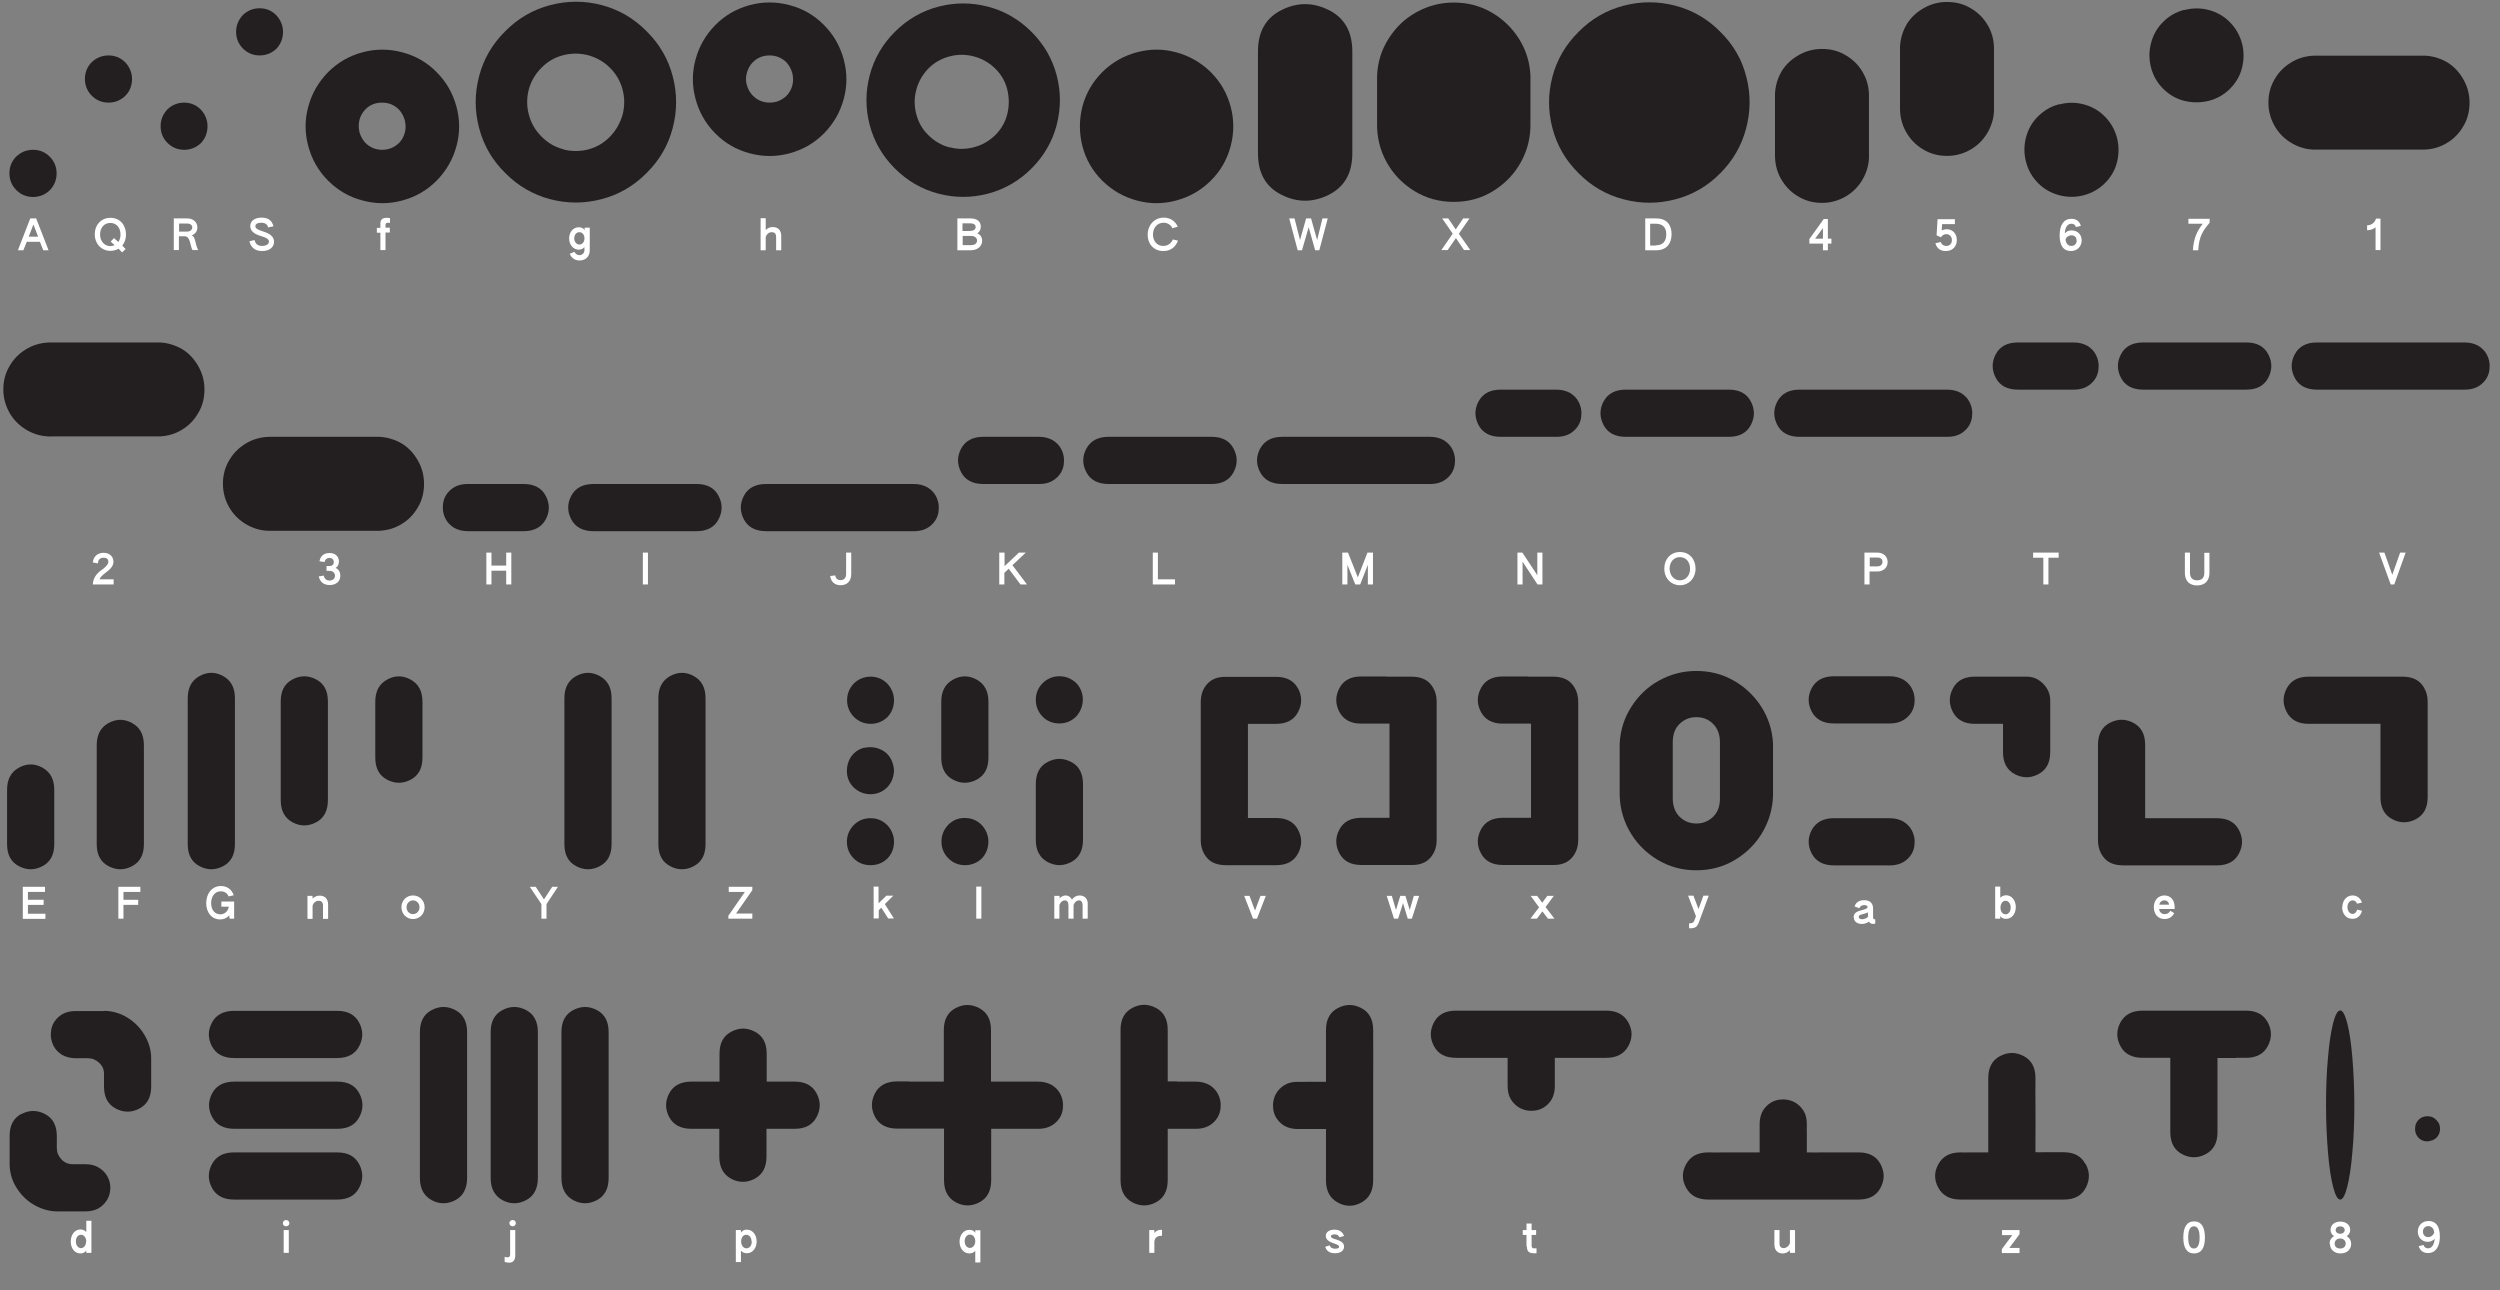<?xml version="1.0" encoding="UTF-8"?>
<svg id="Layer_1" data-name="Layer 1" xmlns="http://www.w3.org/2000/svg" viewBox="0 0 127.17 65.62">
  <rect x="0" y="0" width="127.17" height="65.62" fill="#808080" stroke="none"/>
  <defs>
    <style>
      .cls-1 {
        fill: #231f20;
      }

      .cls-1, .cls-2 {
        stroke-width: 0px;
      }

      .cls-2 {
        fill: #fff;
      }
    </style>
  </defs>
  <g>
    <path class="cls-1" d="M1.68,7.62c.34,0,.62.12.85.35.23.23.35.52.35.85s-.12.62-.35.86c-.23.22-.52.34-.85.34s-.62-.12-.85-.35c-.23-.23-.35-.52-.35-.85s.11-.62.34-.85c.24-.23.53-.35.86-.35Z"/>
    <path class="cls-1" d="M5.52,2.82c.34,0,.62.12.85.35.14.14.25.33.31.55.05.2.05.4,0,.61-.05.21-.15.39-.31.55-.23.22-.52.34-.85.34s-.62-.12-.85-.35c-.23-.23-.35-.52-.35-.85s.11-.62.34-.85c.24-.23.53-.35.86-.35Z"/>
    <path class="cls-1" d="M9.36,5.22c.34,0,.62.12.85.35.14.14.25.33.31.55.05.2.05.4,0,.61-.05.21-.15.39-.29.54-.24.23-.53.35-.86.35s-.62-.12-.85-.35c-.23-.23-.35-.52-.35-.85s.12-.62.35-.86c.23-.22.52-.34.85-.34Z"/>
    <path class="cls-1" d="M13.2.42c.34,0,.62.12.85.35.14.14.25.33.31.55.05.2.05.4,0,.61-.05.21-.15.39-.29.54-.24.23-.53.35-.86.35s-.62-.12-.85-.35c-.23-.23-.35-.52-.35-.85s.12-.62.35-.86c.23-.22.52-.34.85-.34Z"/>
    <path class="cls-1" d="M20.46,10.2c-.67.18-1.34.18-2.01,0-.67-.17-1.26-.51-1.76-1.01-.5-.5-.83-1.09-1.01-1.76-.18-.67-.18-1.34,0-2,.18-.67.51-1.25,1.01-1.76.5-.5,1.08-.83,1.75-1.01s1.34-.18,2.02,0,1.26.51,1.75,1.01c.5.5.83,1.09,1.01,1.76.18.67.18,1.34,0,2-.18.67-.51,1.25-1.01,1.76-.5.5-1.08.83-1.75,1.01ZM19.44,7.62c.34,0,.62-.12.86-.35.15-.15.25-.34.3-.55.05-.2.04-.4-.01-.61-.06-.21-.16-.39-.3-.54-.23-.23-.52-.35-.85-.35-.34,0-.62.11-.85.34-.16.16-.26.35-.31.56-.05.21-.04.41.01.62.06.2.16.38.3.53.23.23.52.35.85.35Z"/>
    <path class="cls-1" d="M30.6,10.13c-.88.23-1.75.23-2.62,0-.87-.23-1.63-.67-2.28-1.33-.66-.65-1.1-1.41-1.33-2.29s-.23-1.75,0-2.63.67-1.64,1.33-2.29c.65-.66,1.41-1.1,2.29-1.33s1.75-.23,2.62,0c.87.23,1.63.67,2.28,1.33.66.65,1.1,1.41,1.33,2.29s.23,1.75,0,2.63-.67,1.64-1.33,2.29c-.65.66-1.41,1.1-2.29,1.33ZM28.65,7.6c.43.11.85.11,1.28,0,.42-.11.79-.33,1.1-.65.31-.32.52-.69.64-1.12.11-.42.11-.85,0-1.27-.11-.42-.32-.79-.64-1.11-.31-.31-.68-.52-1.11-.64-.43-.11-.85-.11-1.28,0-.42.11-.79.32-1.1.64-.32.32-.54.7-.65,1.13-.1.42-.1.83.01,1.25s.32.79.64,1.11c.31.32.68.54,1.11.65Z"/>
    <path class="cls-1" d="M40.16,7.8c-.67.18-1.34.18-2.02,0-.67-.18-1.26-.51-1.75-1.01-.5-.5-.83-1.09-1.01-1.76-.18-.67-.18-1.34,0-2,.18-.67.51-1.25,1.01-1.76.5-.5,1.08-.83,1.75-1.01s1.34-.18,2.02,0,1.26.51,1.75,1.01c.5.5.83,1.09,1.01,1.76.18.67.18,1.34,0,2-.18.67-.51,1.25-1.01,1.76-.5.5-1.08.83-1.75,1.01ZM39.15,5.22c.34,0,.62-.12.86-.35.15-.15.25-.34.3-.55.05-.2.04-.4-.01-.61-.06-.21-.16-.39-.3-.54-.23-.23-.52-.35-.85-.35s-.62.11-.85.34c-.16.16-.26.35-.31.56-.06.2-.06.4,0,.61.06.21.16.39.31.54.23.23.52.35.85.35Z"/>
    <path class="cls-1" d="M44.24,6.36c-.22-.84-.22-1.69,0-2.53.22-.84.65-1.58,1.28-2.21s1.37-1.06,2.21-1.28c.84-.22,1.68-.22,2.53,0,.84.22,1.58.65,2.21,1.28.63.63,1.06,1.37,1.28,2.21.22.84.22,1.68,0,2.53-.22.84-.65,1.58-1.28,2.21s-1.37,1.06-2.21,1.28c-.84.22-1.69.22-2.53,0-.84-.22-1.58-.65-2.21-1.28-.63-.63-1.06-1.37-1.28-2.21ZM48.3,7.49c.41.11.82.11,1.24,0s.77-.31,1.09-.62c.3-.3.51-.66.61-1.07s.1-.82,0-1.24c-.1-.41-.31-.77-.61-1.07-.31-.3-.67-.51-1.09-.62s-.82-.11-1.24,0-.77.31-1.07.61c-.3.31-.51.67-.62,1.09-.11.41-.11.82,0,1.24s.31.77.62,1.07c.3.3.66.51,1.07.62Z"/>
    <path class="cls-1" d="M57.83,2.66c.67-.18,1.34-.18,2,0s1.25.51,1.76,1.01c.5.5.83,1.08,1.01,1.75.18.67.18,1.34,0,2.02-.18.67-.51,1.26-1.01,1.75-.5.5-1.09.83-1.76,1.01-.67.18-1.34.18-2,0-.67-.18-1.25-.51-1.76-1.01-.5-.5-.84-1.09-1.01-1.76-.17-.67-.17-1.34,0-2.01.18-.67.51-1.25,1.01-1.75.5-.5,1.09-.83,1.76-1.01Z"/>
    <path class="cls-1" d="M65.19.51c.8-.4,1.6-.4,2.4,0,.8.4,1.2,1.1,1.2,2.11v5.18c0,1.01-.4,1.71-1.2,2.11-.8.4-1.6.4-2.4,0-.8-.4-1.2-1.1-1.2-2.11V2.62c0-1.01.4-1.71,1.2-2.11Z"/>
    <path class="cls-1" d="M70.64,1.96c.36-.57.83-1.02,1.41-1.34s1.21-.49,1.9-.49,1.32.16,1.9.49,1.05.78,1.41,1.34c.36.57.56,1.2.59,1.88v2.38c.02.73-.14,1.4-.48,2.02-.34.62-.82,1.11-1.42,1.48-.6.37-1.27.55-2,.55s-1.39-.18-2-.55c-.6-.37-1.08-.86-1.42-1.48-.34-.62-.5-1.29-.48-2.02v-2.38c.03-.69.23-1.32.59-1.88Z"/>
    <path class="cls-1" d="M82.59.29c.88-.23,1.75-.23,2.63,0s1.64.67,2.29,1.33c.66.65,1.11,1.42,1.33,2.32.22.86.21,1.73-.02,2.6s-.67,1.63-1.31,2.27c-.65.66-1.41,1.1-2.29,1.33-.88.23-1.75.23-2.63,0-.88-.23-1.64-.67-2.29-1.33-.66-.65-1.1-1.41-1.33-2.29s-.23-1.75,0-2.62c.23-.87.67-1.63,1.33-2.28.65-.66,1.41-1.1,2.29-1.33Z"/>
    <path class="cls-1" d="M90.29,4.77c.02-.42.14-.81.36-1.18.22-.34.51-.6.87-.8.36-.2.74-.3,1.16-.3.44,0,.84.1,1.19.31.35.2.64.47.85.82.22.35.33.73.35,1.15v3.05c.02.45-.08.86-.29,1.25-.21.38-.5.69-.87.91-.37.22-.78.34-1.23.34s-.86-.11-1.23-.34c-.37-.22-.66-.53-.87-.91-.21-.38-.3-.8-.29-1.25v-3.05Z"/>
    <path class="cls-1" d="M96.65,2.38c.02-.42.14-.81.36-1.18.22-.34.51-.6.87-.8.36-.2.74-.3,1.16-.3.44,0,.84.1,1.19.31.35.2.64.47.85.82.22.35.33.73.35,1.15v3.05c.02.45-.08.86-.29,1.25-.21.38-.5.69-.87.91-.37.22-.78.34-1.23.34s-.86-.11-1.23-.34c-.37-.22-.66-.53-.87-.91-.21-.38-.3-.8-.29-1.25v-3.05Z"/>
    <path class="cls-1" d="M104.76,5.31c.42-.11.83-.11,1.24,0,.41.11.77.31,1.07.62.3.3.51.67.62,1.09.1.4.1.81,0,1.22-.1.41-.31.77-.61,1.07s-.66.51-1.08.62c-.42.11-.83.11-1.25,0-.42-.11-.77-.31-1.07-.61s-.51-.66-.62-1.08-.11-.83,0-1.25.31-.78.62-1.08.65-.5,1.07-.61Z"/>
    <path class="cls-1" d="M111.12.51c.42-.11.83-.11,1.24,0,.41.11.77.31,1.07.62.3.3.51.67.62,1.09.1.4.1.81,0,1.22s-.31.77-.61,1.07c-.31.31-.68.52-1.09.62s-.83.1-1.24,0-.76-.31-1.07-.61c-.3-.3-.51-.66-.62-1.08-.11-.42-.11-.83,0-1.25.11-.42.31-.78.62-1.08.3-.3.65-.5,1.07-.61Z"/>
    <path class="cls-1" d="M123.34,2.83c.42.02.81.14,1.18.36.34.22.6.51.8.87s.3.74.3,1.16c0,.44-.1.84-.31,1.19-.2.35-.47.64-.82.85-.35.22-.73.33-1.15.35h-5.45c-.45.02-.86-.08-1.25-.29-.38-.21-.69-.5-.91-.87-.22-.37-.34-.78-.34-1.23s.11-.86.34-1.23c.22-.37.53-.66.91-.87.38-.21.8-.3,1.25-.29h5.45Z"/>
    <path class="cls-1" d="M8.12,17.42c.42.02.81.14,1.18.36.34.22.6.51.8.87s.3.74.3,1.16c0,.44-.1.84-.31,1.19-.2.35-.47.64-.82.85-.35.22-.73.33-1.15.35H2.67c-.45.02-.86-.08-1.25-.29-.38-.21-.69-.5-.91-.87-.22-.37-.34-.78-.34-1.23s.11-.86.34-1.23c.22-.37.53-.66.91-.87.38-.21.8-.3,1.25-.29h5.45Z"/>
    <path class="cls-1" d="M19.29,22.22c.42.02.81.14,1.18.36.34.22.6.51.8.87s.3.74.3,1.16c0,.44-.1.84-.31,1.19-.2.35-.47.64-.82.85-.35.22-.73.33-1.15.35h-5.45c-.45.02-.86-.08-1.25-.29-.38-.21-.69-.5-.91-.87-.22-.37-.34-.78-.34-1.23s.11-.86.34-1.23c.22-.37.53-.66.91-.87.38-.21.8-.3,1.25-.29h5.45Z"/>
    <path class="cls-1" d="M23.8,27.02c-.27,0-.5-.06-.7-.17-.19-.12-.34-.27-.43-.45-.13-.25-.17-.51-.13-.79.04-.28.17-.51.39-.7.22-.19.5-.29.86-.29h2.84c.54,0,.92.2,1.13.6s.21.8,0,1.2c-.22.4-.59.6-1.13.6h-2.84Z"/>
    <path class="cls-1" d="M35.43,24.62c.54,0,.91.2,1.12.6s.21.8,0,1.2c-.21.4-.58.6-1.12.6h-5.24c-.54,0-.92-.2-1.13-.6-.21-.4-.21-.8,0-1.2s.59-.6,1.13-.6h5.24Z"/>
    <path class="cls-1" d="M46.48,24.62c.27,0,.5.06.7.17.19.12.34.27.43.45.13.25.17.51.13.79-.04.28-.17.51-.39.7-.22.19-.5.29-.86.29h-7.52c-.54,0-.92-.2-1.13-.6-.21-.4-.21-.8,0-1.2s.59-.6,1.13-.6h7.52Z"/>
    <path class="cls-1" d="M52.85,22.22c.27,0,.5.06.7.17.19.12.34.27.43.45.13.25.17.51.13.79-.04.28-.17.51-.39.7s-.5.29-.86.29h-2.84c-.54,0-.92-.2-1.13-.6-.21-.4-.21-.8,0-1.2.22-.4.59-.6,1.13-.6h2.84Z"/>
    <path class="cls-1" d="M61.63,22.22c.54,0,.91.2,1.12.6.21.4.21.8,0,1.2s-.58.6-1.12.6h-5.24c-.54,0-.92-.2-1.13-.6-.21-.4-.21-.8,0-1.2.22-.4.59-.6,1.13-.6h5.24Z"/>
    <path class="cls-1" d="M72.74,22.22c.27,0,.5.06.7.17.19.12.34.27.43.45.13.25.17.51.13.79-.04.28-.17.51-.39.7-.22.19-.5.29-.86.29h-7.52c-.54,0-.92-.2-1.13-.6s-.21-.8,0-1.2c.22-.4.59-.6,1.13-.6h7.52Z"/>
    <path class="cls-1" d="M79.17,19.82c.27,0,.5.06.7.17.19.12.34.27.43.45.13.25.17.51.13.79-.04.28-.17.51-.39.7s-.5.29-.86.29h-2.84c-.54,0-.92-.2-1.13-.6-.21-.4-.21-.8,0-1.2.22-.4.59-.6,1.13-.6h2.84Z"/>
    <path class="cls-1" d="M87.94,19.82c.54,0,.91.2,1.12.6.21.4.21.8,0,1.2s-.58.6-1.12.6h-5.24c-.54,0-.92-.2-1.13-.6-.21-.4-.21-.8,0-1.2.22-.4.59-.6,1.13-.6h5.24Z"/>
    <path class="cls-1" d="M99.05,19.82c.27,0,.5.06.7.17.19.12.34.27.43.45.13.25.17.51.13.79s-.17.51-.39.7c-.22.19-.5.29-.86.29h-7.52c-.54,0-.92-.2-1.13-.6s-.21-.8,0-1.2c.22-.4.59-.6,1.13-.6h7.52Z"/>
    <path class="cls-1" d="M105.48,17.42c.27,0,.5.06.7.17.19.12.34.27.43.45.13.25.17.51.13.79-.04.28-.17.51-.39.7-.22.19-.5.29-.86.29h-2.84c-.54,0-.92-.2-1.13-.6-.21-.4-.21-.8,0-1.2s.59-.6,1.13-.6h2.84Z"/>
    <path class="cls-1" d="M114.26,17.42c.54,0,.91.2,1.12.6s.21.8,0,1.2-.58.6-1.12.6h-5.24c-.54,0-.92-.2-1.13-.6-.21-.4-.21-.8,0-1.2s.59-.6,1.13-.6h5.24Z"/>
    <path class="cls-1" d="M125.37,17.42c.27,0,.5.06.7.17.19.12.34.27.43.45.13.25.17.51.13.79s-.17.51-.39.7c-.22.19-.5.29-.86.29h-7.52c-.54,0-.92-.2-1.13-.6s-.21-.8,0-1.2c.22-.4.59-.6,1.13-.6h7.52Z"/>
    <path class="cls-1" d="M.96,39.05c.4-.22.8-.22,1.2,0,.4.22.6.59.6,1.13v2.76c0,.54-.2.91-.6,1.12-.4.21-.8.21-1.2,0-.4-.21-.6-.58-.6-1.12v-2.76c0-.54.2-.91.6-1.13Z"/>
    <path class="cls-1" d="M5.52,36.78c.4-.22.8-.22,1.2,0,.4.22.6.59.6,1.13v5.03c0,.54-.2.91-.6,1.12-.4.21-.8.21-1.2,0-.4-.21-.6-.58-.6-1.12v-5.03c0-.54.2-.91.6-1.13Z"/>
    <path class="cls-1" d="M10.15,34.39c.4-.22.8-.22,1.2,0s.6.59.6,1.13v7.42c0,.54-.2.91-.6,1.12s-.8.21-1.2,0c-.4-.21-.6-.58-.6-1.12v-7.42c0-.54.2-.91.6-1.13Z"/>
    <path class="cls-1" d="M14.28,35.68c0-.54.2-.91.6-1.12.4-.21.8-.21,1.2,0s.6.58.6,1.12v5.02c0,.54-.2.92-.6,1.13s-.8.21-1.2,0c-.4-.22-.6-.59-.6-1.13v-5.02Z"/>
    <path class="cls-1" d="M19.69,34.57c.4-.22.8-.22,1.2,0,.4.22.6.59.6,1.13v2.84c0,.54-.2.91-.6,1.12s-.8.21-1.2,0c-.4-.21-.6-.58-.6-1.12v-2.84c0-.54.2-.91.6-1.13Z"/>
    <path class="cls-1" d="M29.31,34.39c.4-.22.8-.22,1.2,0,.4.22.6.59.6,1.13v7.42c0,.54-.2.91-.6,1.12-.4.21-.8.21-1.2,0s-.6-.58-.6-1.12v-7.42c0-.54.2-.91.6-1.13Z"/>
    <path class="cls-1" d="M34.09,34.39c.4-.22.8-.22,1.2,0s.6.59.6,1.13v7.42c0,.54-.2.91-.6,1.12s-.8.21-1.2,0c-.4-.21-.6-.58-.6-1.12v-7.42c0-.54.2-.91.6-1.13Z"/>
    <path class="cls-1" d="M44.28,34.42c.34,0,.62.12.85.35.14.14.25.33.31.55.05.2.05.4,0,.61-.05.21-.15.39-.29.54-.24.23-.53.35-.86.35s-.62-.12-.85-.35c-.23-.23-.35-.52-.35-.85s.12-.62.35-.86c.23-.22.52-.34.85-.34ZM44.28,41.62c.34,0,.62.12.85.35.14.14.25.33.31.55.05.2.05.4,0,.61-.05.21-.15.38-.29.53-.23.23-.52.35-.86.35-.34,0-.63-.11-.86-.34-.23-.23-.35-.52-.35-.85s.12-.62.36-.86c.22-.22.5-.34.84-.34ZM43.98,38.04c.2-.05.41-.04.62.01.21.06.39.16.53.3.15.15.25.34.3.55.06.2.06.4,0,.61-.05.21-.15.38-.29.53-.24.24-.53.36-.86.36s-.62-.12-.86-.35c-.23-.23-.35-.52-.34-.86s.12-.63.35-.86c.15-.15.33-.25.54-.3Z"/>
    <path class="cls-1" d="M48.48,34.57c.4-.22.8-.22,1.2,0,.4.22.6.59.6,1.13v2.84c0,.54-.2.91-.6,1.12s-.8.21-1.2,0c-.4-.21-.6-.58-.6-1.12v-2.84c0-.54.2-.91.6-1.13ZM49.08,41.61c.34,0,.62.12.85.35.14.14.25.33.31.55.05.2.05.4,0,.61-.05.21-.15.39-.29.54-.24.23-.53.35-.86.35s-.62-.12-.85-.35c-.23-.23-.35-.52-.35-.85s.12-.62.35-.86c.23-.23.52-.35.85-.34Z"/>
    <path class="cls-1" d="M52.69,35.6c0-.34.12-.62.35-.85s.52-.35.85-.35.62.12.86.35c.15.15.25.34.3.55.05.2.04.4-.01.61-.06.21-.16.39-.3.54-.23.23-.52.35-.85.35s-.62-.11-.85-.34c-.23-.24-.35-.53-.35-.86ZM52.69,39.88c0-.54.2-.91.6-1.12.4-.21.8-.21,1.2,0s.6.58.6,1.12v2.84c0,.54-.2.92-.6,1.13s-.8.21-1.2,0c-.4-.22-.6-.59-.6-1.13v-2.84Z"/>
    <path class="cls-1" d="M66.03,35.02c.21.4.21.8,0,1.2s-.58.6-1.12.6h-1.43v.89c0,.76,0,1.51,0,2.26,0,.74,0,1.29,0,1.64h1.43c.54,0,.91.2,1.12.6s.21.8,0,1.2-.58.6-1.12.6h-2.53c-.42,0-.75-.11-.97-.36-.22-.25-.33-.56-.33-.92v-7.02c0-.37.11-.68.33-.92.22-.25.54-.37.97-.36h2.53c.54,0,.91.2,1.12.6Z"/>
    <path class="cls-1" d="M70.53,34.42h1.25c.42,0,.75.11.97.36.22.25.33.56.33.92v7.02c0,.37-.11.68-.33.92-.22.25-.54.37-.97.36h-2.53c-.54,0-.91-.2-1.12-.6s-.21-.8,0-1.2.58-.6,1.12-.6h1.43c0-.35,0-.9,0-1.64,0-.74,0-1.5,0-2.26v-.89h-1.43c-.54,0-.91-.2-1.12-.6s-.21-.8,0-1.2.58-.6,1.12-.6h1.28Z"/>
    <path class="cls-1" d="M77.73,34.42h1.25c.42,0,.75.11.97.36.22.25.33.56.33.92v7.02c0,.37-.11.68-.33.92-.22.25-.54.37-.97.36h-2.53c-.54,0-.91-.2-1.12-.6s-.21-.8,0-1.2.58-.6,1.12-.6h1.43c0-.35,0-.9,0-1.64,0-.74,0-1.5,0-2.26v-.89h-1.43c-.54,0-.91-.2-1.12-.6s-.21-.8,0-1.2.58-.6,1.12-.6h1.28Z"/>
    <path class="cls-1" d="M90.19,40.22c.02.73-.14,1.4-.48,2.02-.34.62-.82,1.11-1.42,1.48-.6.37-1.27.55-2,.55s-1.39-.18-2-.55c-.6-.37-1.08-.86-1.42-1.48-.34-.62-.5-1.29-.48-2.02v-2.38c.03-.69.23-1.32.59-1.88.36-.57.83-1.02,1.41-1.34s1.21-.49,1.9-.49,1.32.16,1.9.49,1.05.78,1.41,1.34c.36.57.56,1.2.59,1.88v2.38ZM85.44,41.55c.24.23.52.34.85.34s.61-.11.85-.34.35-.54.35-.94v-.96c0-.31,0-.62,0-.94,0-.31,0-.63,0-.95,0-.4-.12-.71-.35-.94s-.52-.34-.85-.34-.61.11-.85.34-.35.54-.35.94v.97c0,.31,0,.62,0,.94,0,.31,0,.62,0,.94,0,.4.12.71.35.94Z"/>
    <path class="cls-1" d="M96.12,34.4c.27,0,.5.06.7.17.19.12.34.27.43.45.13.25.17.51.13.79-.04.28-.17.51-.39.7-.22.19-.5.29-.86.29h-2.84c-.54,0-.92-.2-1.13-.6s-.21-.8,0-1.2c.22-.4.59-.6,1.13-.6h2.84ZM96.12,41.62c.27,0,.5.06.7.17.19.12.34.27.43.45.13.25.17.51.13.79-.04.28-.17.51-.39.7-.22.19-.5.29-.86.29h-2.84c-.54,0-.92-.2-1.13-.6-.21-.4-.21-.8,0-1.2.22-.4.59-.6,1.13-.6h2.84Z"/>
    <path class="cls-1" d="M103.09,34.42c.33,0,.61.12.85.37s.35.52.35.83v2.64c0,.54-.2.91-.6,1.12s-.8.21-1.2,0c-.4-.21-.6-.58-.6-1.12v-1.44h-1.43c-.54,0-.91-.2-1.12-.6s-.21-.8,0-1.2.58-.6,1.12-.6h2.63Z"/>
    <path class="cls-1" d="M108.02,44.02c-.42,0-.75-.11-.97-.36-.22-.25-.33-.56-.33-.92v-4.85c0-.54.2-.91.6-1.12s.8-.21,1.2,0c.4.21.6.58.6,1.12v3.73h3.65c.54,0,.91.2,1.12.6s.21.8,0,1.2c-.21.4-.58.6-1.12.6h-4.75Z"/>
    <path class="cls-1" d="M122.19,34.42c.42,0,.75.11.97.36.22.25.33.56.33.92v4.85c0,.54-.2.91-.6,1.12-.4.21-.8.21-1.2,0s-.6-.58-.6-1.12v-3.73h-3.65c-.54,0-.91-.2-1.12-.6-.21-.4-.21-.8,0-1.2.21-.4.58-.6,1.12-.6h4.75Z"/>
    <path class="cls-1" d="M1.09,56.67c.4-.21.8-.21,1.2,0,.4.21.6.58.6,1.12v.61c0,.22.08.41.23.57s.34.25.56.25h.65c.26,0,.48.05.67.16s.33.24.44.42c.14.24.2.5.16.79-.04.29-.17.53-.39.73-.22.2-.51.3-.87.3h-1.44c-.39,0-.77-.11-1.15-.32-.37-.21-.67-.5-.91-.88-.23-.37-.35-.78-.35-1.22v-1.42c0-.54.2-.91.6-1.12ZM5.27,51.42c.44,0,.85.12,1.22.35s.66.53.88.91c.21.37.32.75.32,1.15v1.44c0,.54-.2.91-.6,1.12-.4.21-.8.21-1.2,0s-.6-.58-.6-1.12v-.65c0-.22-.08-.41-.25-.56-.16-.15-.35-.23-.57-.23h-.61c-.27,0-.5-.06-.7-.17-.19-.12-.34-.27-.43-.45-.13-.25-.17-.51-.13-.79.04-.28.17-.51.39-.7.22-.19.5-.29.86-.29h1.42Z"/>
    <path class="cls-1" d="M17.15,51.42c.54,0,.91.2,1.12.6s.21.8,0,1.2-.58.6-1.12.6h-5.24c-.54,0-.92-.2-1.13-.6-.21-.4-.21-.8,0-1.2s.59-.6,1.13-.6h5.24ZM13.57,55.02h3.59c.54,0,.91.2,1.12.6s.21.8,0,1.2c-.21.4-.58.6-1.12.6h-5.24c-.54,0-.92-.2-1.13-.6-.21-.4-.21-.8,0-1.2s.59-.6,1.13-.6h1.66ZM17.15,58.62c.54,0,.91.2,1.12.6s.21.8,0,1.2c-.21.4-.58.6-1.12.6h-5.24c-.54,0-.92-.2-1.13-.6-.21-.4-.21-.8,0-1.2s.59-.6,1.13-.6h5.24Z"/>
    <path class="cls-1" d="M21.36,52.5c0-.54.2-.91.6-1.12.4-.21.8-.21,1.2,0,.4.21.6.58.6,1.12v7.42c0,.54-.2.92-.6,1.13-.4.21-.8.21-1.2,0-.4-.22-.6-.59-.6-1.13v-7.42ZM24.96,52.5c0-.54.2-.91.6-1.12.4-.21.8-.21,1.2,0,.4.21.6.58.6,1.12v7.42c0,.54-.2.92-.6,1.13-.4.21-.8.21-1.2,0-.4-.22-.6-.59-.6-1.13v-7.42ZM28.56,52.5c0-.54.2-.91.6-1.12.4-.21.8-.21,1.2,0,.4.21.6.58.6,1.12v7.42c0,.54-.2.92-.6,1.13-.4.21-.8.21-1.2,0-.4-.22-.6-.59-.6-1.13v-7.42Z"/>
    <path class="cls-1" d="M35.67,55.02c.16,0,.32,0,.47,0,.16,0,.31,0,.46,0v-.48c0-.16,0-.32,0-.47,0-.16,0-.31,0-.47,0-.54.2-.91.6-1.12.4-.21.8-.21,1.2,0s.6.58.6,1.12v.49c0,.16,0,.32,0,.47,0,.16,0,.31,0,.46h.48c.16,0,.32,0,.47,0,.16,0,.31,0,.47,0,.54,0,.91.2,1.12.6s.21.8,0,1.2c-.21.4-.58.6-1.12.6h-1.43v.49c0,.15,0,.31,0,.46,0,.16,0,.31,0,.46,0,.54-.2.92-.6,1.13s-.8.21-1.2,0c-.4-.22-.6-.59-.6-1.13v-.48c0-.16,0-.32,0-.47,0-.16,0-.31,0-.46h-1.42c-.54,0-.92-.2-1.13-.6-.21-.4-.21-.8,0-1.2s.59-.6,1.13-.6h.48Z"/>
    <path class="cls-1" d="M46.22,55.02c.33,0,.65,0,.97,0,.32,0,.59,0,.82,0v-.61c0-.37,0-.74,0-1.1,0-.37,0-.67,0-.91,0-.54.2-.91.6-1.12.4-.21.8-.21,1.2,0,.4.21.6.58.6,1.12v.62c0,.38,0,.74,0,1.1s0,.66,0,.9h.59c.33,0,.65,0,.98,0,.32,0,.6,0,.82,0,.27,0,.5.06.7.17.19.12.34.27.43.45.13.25.17.51.13.79-.04.28-.17.51-.39.7-.22.19-.5.29-.86.29h-2.39v.62c0,.37,0,.73,0,1.09,0,.36,0,.66,0,.9,0,.54-.2.92-.6,1.13-.4.21-.8.21-1.2,0-.4-.22-.6-.59-.6-1.13v-.61c0-.37,0-.73,0-1.1,0-.36,0-.67,0-.91h-2.38c-.54,0-.92-.2-1.13-.6-.21-.4-.21-.8,0-1.2s.59-.6,1.13-.6h.59Z"/>
    <path class="cls-1" d="M59.88,55.02c.16,0,.32,0,.47,0,.16,0,.31,0,.47,0,.27,0,.5.06.7.17.19.12.34.27.43.45.13.25.17.51.13.79-.04.28-.17.51-.39.7-.22.19-.5.29-.86.29h-1.43v.62c0,.37,0,.73,0,1.09,0,.36,0,.66,0,.9,0,.54-.2.92-.6,1.13s-.8.21-1.2,0c-.4-.22-.6-.59-.6-1.13v-.62c0-1.21,0-2.52,0-3.94,0-1.42,0-2.44,0-3.08,0-.54.2-.91.6-1.12.4-.21.8-.21,1.2,0,.4.21.6.58.6,1.12v.62c0,.38,0,.74,0,1.1,0,.36,0,.66,0,.9h.48Z"/>
    <path class="cls-1" d="M67.45,54.12c0-.36,0-.73,0-1.1v-.62c0-.54.2-.91.6-1.12.4-.21.8-.21,1.2,0,.4.21.6.58.6,1.12,0,.64.01,1.67,0,3.08,0,1.42,0,2.73,0,3.94v.62c0,.54-.2.91-.6,1.13s-.8.22-1.2,0c-.4-.22-.6-.59-.6-1.13,0-.24,0-.54,0-.9,0-.36,0-.72,0-1.09v-.62h-1.43c-.36,0-.65-.1-.86-.29-.22-.19-.35-.43-.39-.7-.04-.28,0-.54.13-.79.1-.18.24-.33.43-.45.19-.12.42-.17.7-.17.16,0,.32.01.47,0,.16,0,.31,0,.47,0h.48c0-.24,0-.54,0-.9Z"/>
    <path class="cls-1" d="M75.78,53.81c-.36,0-.73,0-1.1,0h-.62c-.54,0-.91-.2-1.12-.6s-.21-.8,0-1.2.58-.6,1.12-.6c.64,0,1.67,0,3.08,0,1.42,0,2.73,0,3.94,0h.62c.54,0,.91.2,1.13.6.22.4.22.8,0,1.2-.22.4-.59.6-1.13.6-.24,0-.54,0-.9,0-.36,0-.72,0-1.09,0h-.62v1.43c0,.36-.1.65-.29.86-.19.22-.43.35-.7.39-.28.04-.54,0-.79-.13-.18-.1-.33-.24-.45-.43-.12-.19-.17-.42-.17-.7,0-.16,0-.32,0-.47,0-.16,0-.31,0-.47v-.48c-.24,0-.54,0-.9,0Z"/>
    <path class="cls-1" d="M92.82,58.62c.36,0,.73,0,1.1,0h.62c.54,0,.91.2,1.12.6.21.4.21.8,0,1.2-.21.4-.58.6-1.12.6-.64,0-1.67,0-3.08,0s-2.73,0-3.94,0h-.62c-.54,0-.91-.2-1.13-.6-.22-.4-.22-.8,0-1.2s.59-.6,1.13-.6c.24,0,.54.01.9,0,.36,0,.72,0,1.09,0h.62v-1.43c0-.36.1-.65.29-.86.19-.22.43-.35.7-.39s.54,0,.79.13c.18.1.33.24.45.43.12.19.17.42.17.7,0,.16-.01.32,0,.47,0,.16,0,.31,0,.47v.48c.24,0,.54.01.9,0Z"/>
    <path class="cls-1" d="M106.1,59.22c.21.4.21.8,0,1.2-.21.4-.58.6-1.12.6-.44,0-1.12,0-2.04,0s-1.8,0-2.63,0h-.58c-.54,0-.91-.2-1.13-.6-.22-.4-.22-.8,0-1.2.22-.4.59-.6,1.13-.6.15,0,.31.01.46,0,.16,0,.31,0,.46,0h.49v-3.78c0-.54.2-.91.6-1.12s.8-.21,1.2,0c.4.21.6.58.6,1.12,0,.33-.01.78,0,1.36s0,1.16,0,1.73v.68c.15,0,.31.01.46,0,.16,0,.31,0,.47,0h.49c.54,0,.91.2,1.12.6Z"/>
    <path class="cls-1" d="M113.73,53.82c-.16,0-.32,0-.47,0-.16,0-.31,0-.46,0v.68c0,.58,0,1.15,0,1.73,0,.58,0,1.03,0,1.36,0,.54-.2.91-.6,1.12-.4.21-.8.21-1.2,0-.4-.21-.6-.58-.6-1.12v-3.78h-.49c-.15,0-.31,0-.46,0-.16,0-.31,0-.46,0-.54,0-.92-.2-1.13-.6s-.21-.8,0-1.2c.22-.4.59-.6,1.13-.6h.58c.83,0,1.71,0,2.63,0s1.6,0,2.04,0c.54,0,.91.2,1.12.6.21.4.21.8,0,1.2-.21.4-.58.6-1.12.6h-.49Z"/>
    <path class="cls-1" d="M118.68,60.37c-.11-.43-.2-1.01-.26-1.75-.06-.73-.1-1.53-.1-2.41s.03-1.67.1-2.41c.06-.73.15-1.31.26-1.75.11-.43.23-.65.36-.65s.25.22.36.65c.11.43.2,1.01.26,1.75.06.73.1,1.53.1,2.41s-.03,1.67-.1,2.41c-.06.73-.15,1.31-.26,1.75-.11.43-.23.65-.36.65s-.25-.22-.36-.65Z"/>
    <path class="cls-1" d="M123.48,56.78c.18,0,.33.06.45.19.13.12.19.27.19.45s-.06.33-.18.45c-.08.08-.18.13-.3.16-.11.03-.22.04-.33.01s-.2-.08-.28-.16c-.12-.12-.18-.27-.18-.46s.06-.34.18-.46.27-.18.45-.18Z"/>
  </g>
  <g>
    <path class="cls-2" d="M1.55,11.11h.29l.63,1.62h-.27l-.17-.43h-.67l-.17.43h-.28l.63-1.62ZM1.94,12.04l-.24-.62-.24.62h.48Z"/>
    <path class="cls-2" d="M4.82,11.93c0-.48.31-.85.8-.85s.79.38.79.85c0,.22-.07.42-.19.56.06.06.12.12.17.18l-.18.17c-.05-.06-.12-.12-.18-.19-.12.07-.26.11-.41.11-.46,0-.8-.36-.8-.84ZM5.83,12.47c-.07-.06-.14-.13-.2-.18l.17-.18c.07.06.14.13.22.2.07-.1.11-.23.11-.38,0-.34-.2-.59-.52-.59s-.52.26-.52.59.22.59.52.59c.08,0,.15-.02.22-.05Z"/>
    <path class="cls-2" d="M8.85,11.11h.67c.32,0,.52.2.52.46,0,.18-.1.33-.28.4.21.12.14.4.32.75h-.29c-.12-.2-.1-.7-.39-.7h-.3v.7h-.26v-1.62ZM9.52,11.78c.15,0,.26-.09.26-.21s-.1-.2-.26-.2h-.41v.41h.41Z"/>
    <path class="cls-2" d="M12.7,12.27l.25-.06c.04.2.17.3.38.3s.35-.09.35-.22c0-.12-.12-.2-.4-.28-.38-.11-.55-.28-.55-.51,0-.26.22-.43.58-.43.33,0,.53.15.6.44l-.27.06c-.04-.16-.15-.24-.35-.24-.18,0-.3.06-.3.18,0,.1.1.17.38.26.4.12.57.29.57.53,0,.28-.24.47-.6.47s-.59-.18-.65-.5Z"/>
    <path class="cls-2" d="M19.35,11.84h-.18v-.25h.18v-.22c0-.19.1-.29.32-.29.05,0,.11,0,.17.02v.24s-.07-.01-.1-.01c-.1,0-.13.04-.13.12v.13h.22v.25h-.22v.89h-.26v-.89Z"/>
    <path class="cls-2" d="M28.98,12.91l.24-.1c.06.12.16.17.25.17.14,0,.26-.1.26-.26v-.15c-.08.09-.18.13-.29.13-.28,0-.49-.25-.49-.57s.2-.57.5-.57c.1,0,.21.03.29.14v-.12h.26v1.15c0,.33-.22.52-.52.52-.21,0-.39-.1-.49-.32ZM29.73,12.12c0-.18-.11-.31-.26-.31s-.26.14-.26.31.11.32.26.32.26-.13.26-.31Z"/>
    <path class="cls-2" d="M38.69,11.1h.26v.6c.11-.11.23-.15.37-.15.25,0,.42.16.42.45v.73h-.26v-.68c0-.17-.09-.24-.22-.24-.14,0-.26.09-.31.25v.67h-.26v-1.62Z"/>
    <path class="cls-2" d="M48.7,11.11h.66c.34,0,.53.15.53.42,0,.15-.06.27-.18.34.16.06.25.2.25.38,0,.28-.24.48-.58.48h-.68v-1.62ZM49.31,11.75c.2,0,.32-.07.32-.2s-.11-.19-.3-.19h-.37v.39h.35ZM49.38,12.47c.2,0,.32-.08.32-.23s-.12-.24-.33-.24h-.4v.47h.41Z"/>
    <path class="cls-2" d="M58.38,11.94c0-.5.35-.87.82-.87.32,0,.58.17.71.46l-.27.08c-.09-.18-.25-.28-.45-.28-.32,0-.54.25-.54.6s.22.58.52.58c.23,0,.4-.12.49-.33l.26.06c-.12.34-.39.53-.74.53-.47,0-.8-.34-.8-.83Z"/>
    <path class="cls-2" d="M65.58,11.11h.27l.28,1.1.31-1.1h.25l.31,1.1.27-1.1h.27l-.43,1.62h-.21l-.33-1.17-.34,1.17h-.22l-.43-1.62Z"/>
    <path class="cls-2" d="M73.9,11.89l-.54-.78h.31l.38.56.38-.56h.32l-.54.78.58.83h-.32l-.41-.61-.42.61h-.32l.58-.84Z"/>
    <path class="cls-2" d="M83.69,11.11h.57c.5,0,.77.31.77.8s-.27.82-.77.82h-.57v-1.62ZM84.22,12.48c.35,0,.54-.19.54-.56s-.2-.54-.54-.54h-.28v1.11h.28Z"/>
    <path class="cls-2" d="M92.73,12.39h-.69v-.23l.73-1.02h.21v1h.18v.25h-.18v.34h-.25v-.34ZM92.73,12.14v-.54l-.4.54h.4Z"/>
    <path class="cls-2" d="M98.46,12.37l.26-.06c.05.14.16.2.28.2.18,0,.29-.12.29-.3s-.13-.3-.29-.3c-.12,0-.21.07-.27.16l-.22-.1.05-.82h.88v.25h-.65l-.02.32c.09-.04.17-.06.25-.06.31,0,.52.23.52.55s-.21.56-.56.56c-.26,0-.45-.12-.53-.39Z"/>
    <path class="cls-2" d="M104.77,11.97c0-.54.22-.84.6-.84.25,0,.41.13.48.36l-.25.06c-.04-.12-.12-.17-.23-.17-.2,0-.32.18-.34.49.1-.11.21-.15.35-.15.3,0,.51.21.51.51s-.22.54-.55.54c-.37,0-.57-.27-.57-.79ZM105.63,12.23c0-.16-.1-.26-.26-.26-.14,0-.25.08-.3.2.01.21.13.34.3.34.16,0,.27-.12.27-.28Z"/>
    <path class="cls-2" d="M112.05,11.38h-.73v-.25h1.08v.2c-.34.4-.54.69-.58,1.4h-.27c.03-.56.18-.94.5-1.35Z"/>
    <path class="cls-2" d="M120.83,11.57c-.11.1-.28.14-.42.14v-.25c.25,0,.41-.17.45-.34h.23v1.6h-.25v-1.16Z"/>
    <path class="cls-2" d="M5.18,28.99c.26-.2.33-.3.33-.42,0-.14-.09-.2-.24-.2-.18,0-.28.1-.29.29l-.26-.05c.03-.3.24-.49.55-.49s.5.2.5.45c0,.14-.05.31-.37.54-.2.15-.29.25-.34.36h.72v.26h-1.06c.02-.27.12-.5.45-.74Z"/>
    <path class="cls-2" d="M16.21,29.32l.26-.04c.04.18.15.25.29.25.16,0,.28-.09.28-.24,0-.14-.1-.25-.27-.25h-.16v-.25h.17c.13,0,.2-.09.2-.2,0-.12-.09-.21-.22-.21-.14,0-.23.09-.25.21l-.26-.04c.05-.26.22-.42.51-.42s.48.17.48.43c0,.15-.06.27-.17.33.15.06.24.2.24.4,0,.29-.22.47-.54.47-.3,0-.49-.15-.56-.45Z"/>
    <path class="cls-2" d="M24.74,28.11h.26v.66h.75v-.66h.26v1.62h-.26v-.7h-.75v.7h-.26v-1.62Z"/>
    <path class="cls-2" d="M32.7,28.11h.26v1.62h-.26v-1.62Z"/>
    <path class="cls-2" d="M42.23,29.3l.26-.03c.02.17.13.24.27.24.16,0,.28-.1.28-.3v-1.1h.26v1.1c0,.36-.22.56-.54.56-.28,0-.49-.16-.53-.47Z"/>
    <path class="cls-2" d="M50.84,28.11h.26v.69l.73-.69h.35l-.68.64.74.98h-.33l-.6-.8-.22.21v.59h-.26v-1.62Z"/>
    <path class="cls-2" d="M58.64,28.11h.26v1.36h.87v.26h-1.13v-1.62Z"/>
    <path class="cls-2" d="M68.29,28.11h.28l.5,1.26.49-1.26h.28v1.62h-.26v-1l-.39,1h-.25l-.4-1v1h-.26v-1.62Z"/>
    <path class="cls-2" d="M77.19,28.11h.25l.76,1.15v-1.15h.26v1.62h-.25l-.76-1.16v1.16h-.26v-1.62Z"/>
    <path class="cls-2" d="M84.66,28.93c0-.48.31-.85.8-.85s.79.38.79.85-.33.84-.79.84-.8-.36-.8-.84ZM85.97,28.93c0-.34-.2-.59-.52-.59s-.52.26-.52.59.22.59.52.59.52-.24.52-.59Z"/>
    <path class="cls-2" d="M94.84,28.11h.66c.32,0,.52.21.52.48s-.2.48-.52.48h-.4v.66h-.26v-1.62ZM95.5,28.81c.15,0,.26-.09.26-.23s-.1-.22-.26-.22h-.39v.45h.39Z"/>
    <path class="cls-2" d="M103.94,28.37h-.52v-.26h1.3v.26h-.52v1.36h-.26v-1.36Z"/>
    <path class="cls-2" d="M111.14,29.13v-1.02h.26v1.02c0,.26.13.39.36.39s.37-.12.37-.38v-1.02h.26v1.02c0,.42-.25.64-.63.64s-.62-.22-.62-.64Z"/>
    <path class="cls-2" d="M121.01,28.11h.28l.4,1.13.4-1.13h.28l-.58,1.62h-.18l-.59-1.62Z"/>
    <path class="cls-2" d="M1.16,45.11h1.13v.26h-.87v.4h.8v.26h-.8v.45h.89v.26h-1.15v-1.62Z"/>
    <path class="cls-2" d="M6.03,45.11h1.11v.26h-.86v.4h.75v.26h-.75v.7h-.26v-1.62Z"/>
    <path class="cls-2" d="M10.49,45.94c0-.47.28-.87.75-.87.32,0,.55.18.65.47l-.26.06c-.08-.18-.22-.26-.4-.26-.31,0-.49.27-.49.6,0,.37.21.57.47.57.21,0,.39-.15.43-.39h-.38v-.26h.65v.87h-.23l-.02-.17c-.1.13-.27.21-.46.21-.42,0-.71-.34-.71-.83Z"/>
    <path class="cls-2" d="M15.64,45.57h.26v.14c.11-.11.23-.15.37-.15.25,0,.42.16.42.45v.73h-.26v-.68c0-.17-.09-.24-.22-.24-.14,0-.26.09-.31.25v.67h-.26v-1.16Z"/>
    <path class="cls-2" d="M20.42,46.15c0-.35.26-.6.59-.6s.59.26.59.6-.26.6-.59.6-.59-.26-.59-.6ZM21.34,46.15c0-.2-.15-.35-.33-.35s-.33.15-.33.35.15.35.33.35.33-.15.33-.35Z"/>
    <path class="cls-2" d="M27.54,45.99l-.59-.88h.3l.42.64.42-.64h.29l-.58.88v.74h-.26v-.74Z"/>
    <path class="cls-2" d="M37.06,46.57l.83-1.2h-.82v-.26h1.2v.17l-.83,1.19h.83v.26h-1.22v-.16Z"/>
    <path class="cls-2" d="M44.43,45.1h.26v.85l.4-.39h.35l-.43.43.46.73h-.29l-.35-.55-.13.13v.42h-.26v-1.63Z"/>
    <path class="cls-2" d="M49.66,45.1h.26v1.63h-.26v-1.63Z"/>
    <path class="cls-2" d="M53.64,45.57h.26v.13c.09-.1.2-.15.31-.15.13,0,.24.07.32.21.1-.14.23-.21.39-.21.24,0,.41.16.41.41v.77h-.26v-.68c0-.16-.07-.25-.18-.25-.12,0-.24.1-.28.25v.68h-.26v-.67c0-.17-.07-.26-.18-.26-.12,0-.24.1-.28.25v.68h-.26v-1.16Z"/>
    <path class="cls-2" d="M63.29,45.57h.27l.28.75.28-.75h.27l-.45,1.16h-.2l-.45-1.16Z"/>
    <path class="cls-2" d="M70.53,45.57h.27l.21.72.22-.72h.26l.22.72.21-.72h.27l-.37,1.16h-.21l-.24-.79-.25.79h-.21l-.37-1.16Z"/>
    <path class="cls-2" d="M78.28,46.14l-.42-.57h.33l.26.35.26-.35h.33l-.42.57.45.59h-.33l-.28-.37-.28.37h-.33l.45-.59Z"/>
    <path class="cls-2" d="M85.92,46.97c.17,0,.23-.04.27-.15l.08-.21-.4-1.05h.27l.26.68.25-.68h.27l-.5,1.35c-.09.25-.2.32-.5.31v-.26Z"/>
    <path class="cls-2" d="M94.29,46.66c0-.17.12-.28.3-.33.27-.07.41-.11.41-.19,0-.06-.07-.1-.17-.1-.13,0-.21.06-.25.16l-.24-.09c.06-.21.24-.32.49-.32.28,0,.45.15.45.42v.47c0,.06.05.1.11.08v.22s-.08.02-.11.02c-.09,0-.17-.05-.21-.12-.09.07-.23.12-.36.12-.24,0-.41-.13-.41-.33ZM95.02,46.64v-.23c-.24.12-.47.09-.47.23,0,.08.07.12.17.12.11,0,.23-.05.29-.12Z"/>
    <path class="cls-2" d="M101.75,46.61v.12h-.26v-1.63h.26v.57c.08-.09.19-.13.3-.13.28,0,.49.26.49.6s-.2.6-.5.6c-.12,0-.22-.04-.3-.15ZM102.28,46.16c0-.19-.11-.34-.26-.34s-.26.15-.26.35.11.34.26.34.26-.15.26-.34Z"/>
    <path class="cls-2" d="M109.56,46.15c0-.35.22-.6.54-.6s.52.24.52.6v.09h-.79c.02.16.13.26.29.26.12,0,.22-.06.28-.17l.2.12c-.11.2-.28.3-.49.3-.34,0-.55-.25-.55-.61ZM110.34,46.02c-.02-.13-.11-.22-.24-.22s-.24.09-.26.22h.51Z"/>
    <path class="cls-2" d="M119.15,46.15c0-.35.22-.6.52-.6.23,0,.4.14.48.36l-.25.06c-.05-.12-.13-.17-.22-.17-.16,0-.27.15-.27.34s.11.35.26.35c.11,0,.2-.08.23-.22l.25.06c-.07.27-.25.41-.48.41-.33,0-.53-.26-.53-.61Z"/>
    <path class="cls-2" d="M3.6,63.15c0-.35.21-.61.49-.61.11,0,.22.04.3.13v-.57h.26v1.63h-.26v-.12c-.08.11-.18.15-.3.15-.29,0-.49-.26-.49-.6ZM4.39,63.16c0-.19-.11-.35-.27-.35s-.26.15-.26.34.11.34.26.34.26-.15.26-.34Z"/>
    <path class="cls-2" d="M14.39,62.22c0-.09.07-.16.16-.16s.17.07.17.16-.07.16-.17.16-.16-.07-.16-.16ZM14.43,62.57h.26v1.16h-.26v-1.16Z"/>
    <path class="cls-2" d="M25.67,64.19v-.26c.07.02.11.03.15.03.09,0,.13-.05.13-.16v-1.23h.26v1.28c0,.26-.11.38-.32.38-.07,0-.15-.02-.22-.04ZM25.91,62.22c0-.09.07-.16.17-.16s.16.07.16.16-.07.16-.16.16-.17-.07-.17-.16Z"/>
    <path class="cls-2" d="M37.43,62.57h.26v.13c.08-.11.18-.15.3-.15.29,0,.5.26.5.6s-.21.6-.5.6c-.12,0-.22-.04-.3-.13v.58h-.26v-1.64ZM38.23,63.15c0-.19-.11-.34-.27-.34s-.26.15-.26.34.11.35.27.35.27-.15.27-.34Z"/>
    <path class="cls-2" d="M49.61,63.63c-.08.09-.19.13-.3.13-.29,0-.5-.26-.5-.6s.21-.6.5-.6c.12,0,.23.04.3.15v-.13h.26v1.64h-.26v-.58ZM49.61,63.14c0-.19-.11-.34-.27-.34s-.27.15-.27.34.11.34.27.34.27-.16.27-.35Z"/>
    <path class="cls-2" d="M58.46,62.57h.26v.15c.09-.12.21-.17.39-.16v.3c-.26,0-.39.11-.39.34v.53h-.26v-1.16Z"/>
    <path class="cls-2" d="M67.41,63.42l.23-.07c.04.12.14.17.28.17.12,0,.2-.04.2-.1s-.08-.11-.26-.17c-.29-.09-.42-.22-.42-.38,0-.2.18-.32.44-.32.25,0,.41.11.49.32l-.24.07c-.04-.11-.12-.15-.25-.15-.11,0-.18.04-.18.1s.06.1.24.15c.3.09.43.2.43.37,0,.21-.18.34-.46.34s-.44-.12-.5-.34Z"/>
    <path class="cls-2" d="M77.65,63.41v-.59h-.19v-.25h.19v-.33h.26v.33h.23v.25h-.23v.53c0,.12.04.15.11.15h.14v.25s-.09,0-.14,0c-.25,0-.35-.1-.35-.35Z"/>
    <path class="cls-2" d="M90.26,63.29v-.72h.26v.69c0,.16.09.23.21.23.13,0,.27-.1.32-.26v-.66h.26v1.16h-.26v-.14c-.11.12-.23.17-.37.17-.26,0-.42-.17-.42-.46Z"/>
    <path class="cls-2" d="M101.83,63.54l.53-.71h-.52v-.26h.89v.21l-.52.7h.52v.26h-.9v-.19Z"/>
    <path class="cls-2" d="M111.06,62.95c0-.53.18-.82.55-.82s.55.29.55.82-.18.81-.55.81-.55-.29-.55-.81ZM111.89,62.95c0-.4-.11-.57-.29-.57s-.29.17-.29.57.11.56.29.56.29-.18.29-.56Z"/>
    <path class="cls-2" d="M118.5,63.27c0-.15.06-.29.23-.39-.11-.07-.18-.18-.18-.32,0-.25.2-.42.5-.42s.5.18.5.42c0,.14-.07.26-.18.32.16.1.23.24.23.39,0,.29-.22.49-.54.49s-.54-.2-.54-.49ZM119.32,63.26c0-.16-.12-.26-.28-.26s-.28.1-.28.26.11.25.28.25.28-.1.28-.25ZM119.27,62.57c0-.11-.1-.19-.23-.19s-.23.08-.23.19.1.19.23.19.23-.08.23-.19Z"/>
    <path class="cls-2" d="M123.03,63.39l.25-.06c.04.12.12.17.23.17.19,0,.31-.18.34-.49-.1.11-.22.16-.35.16-.29,0-.51-.21-.51-.52s.22-.54.55-.54c.37,0,.57.27.57.79s-.22.84-.6.84c-.25,0-.41-.13-.48-.36ZM123.82,62.71c0-.21-.13-.34-.3-.34-.16,0-.27.12-.27.28s.1.28.27.28c.14,0,.24-.09.3-.21Z"/>
  </g>
</svg>